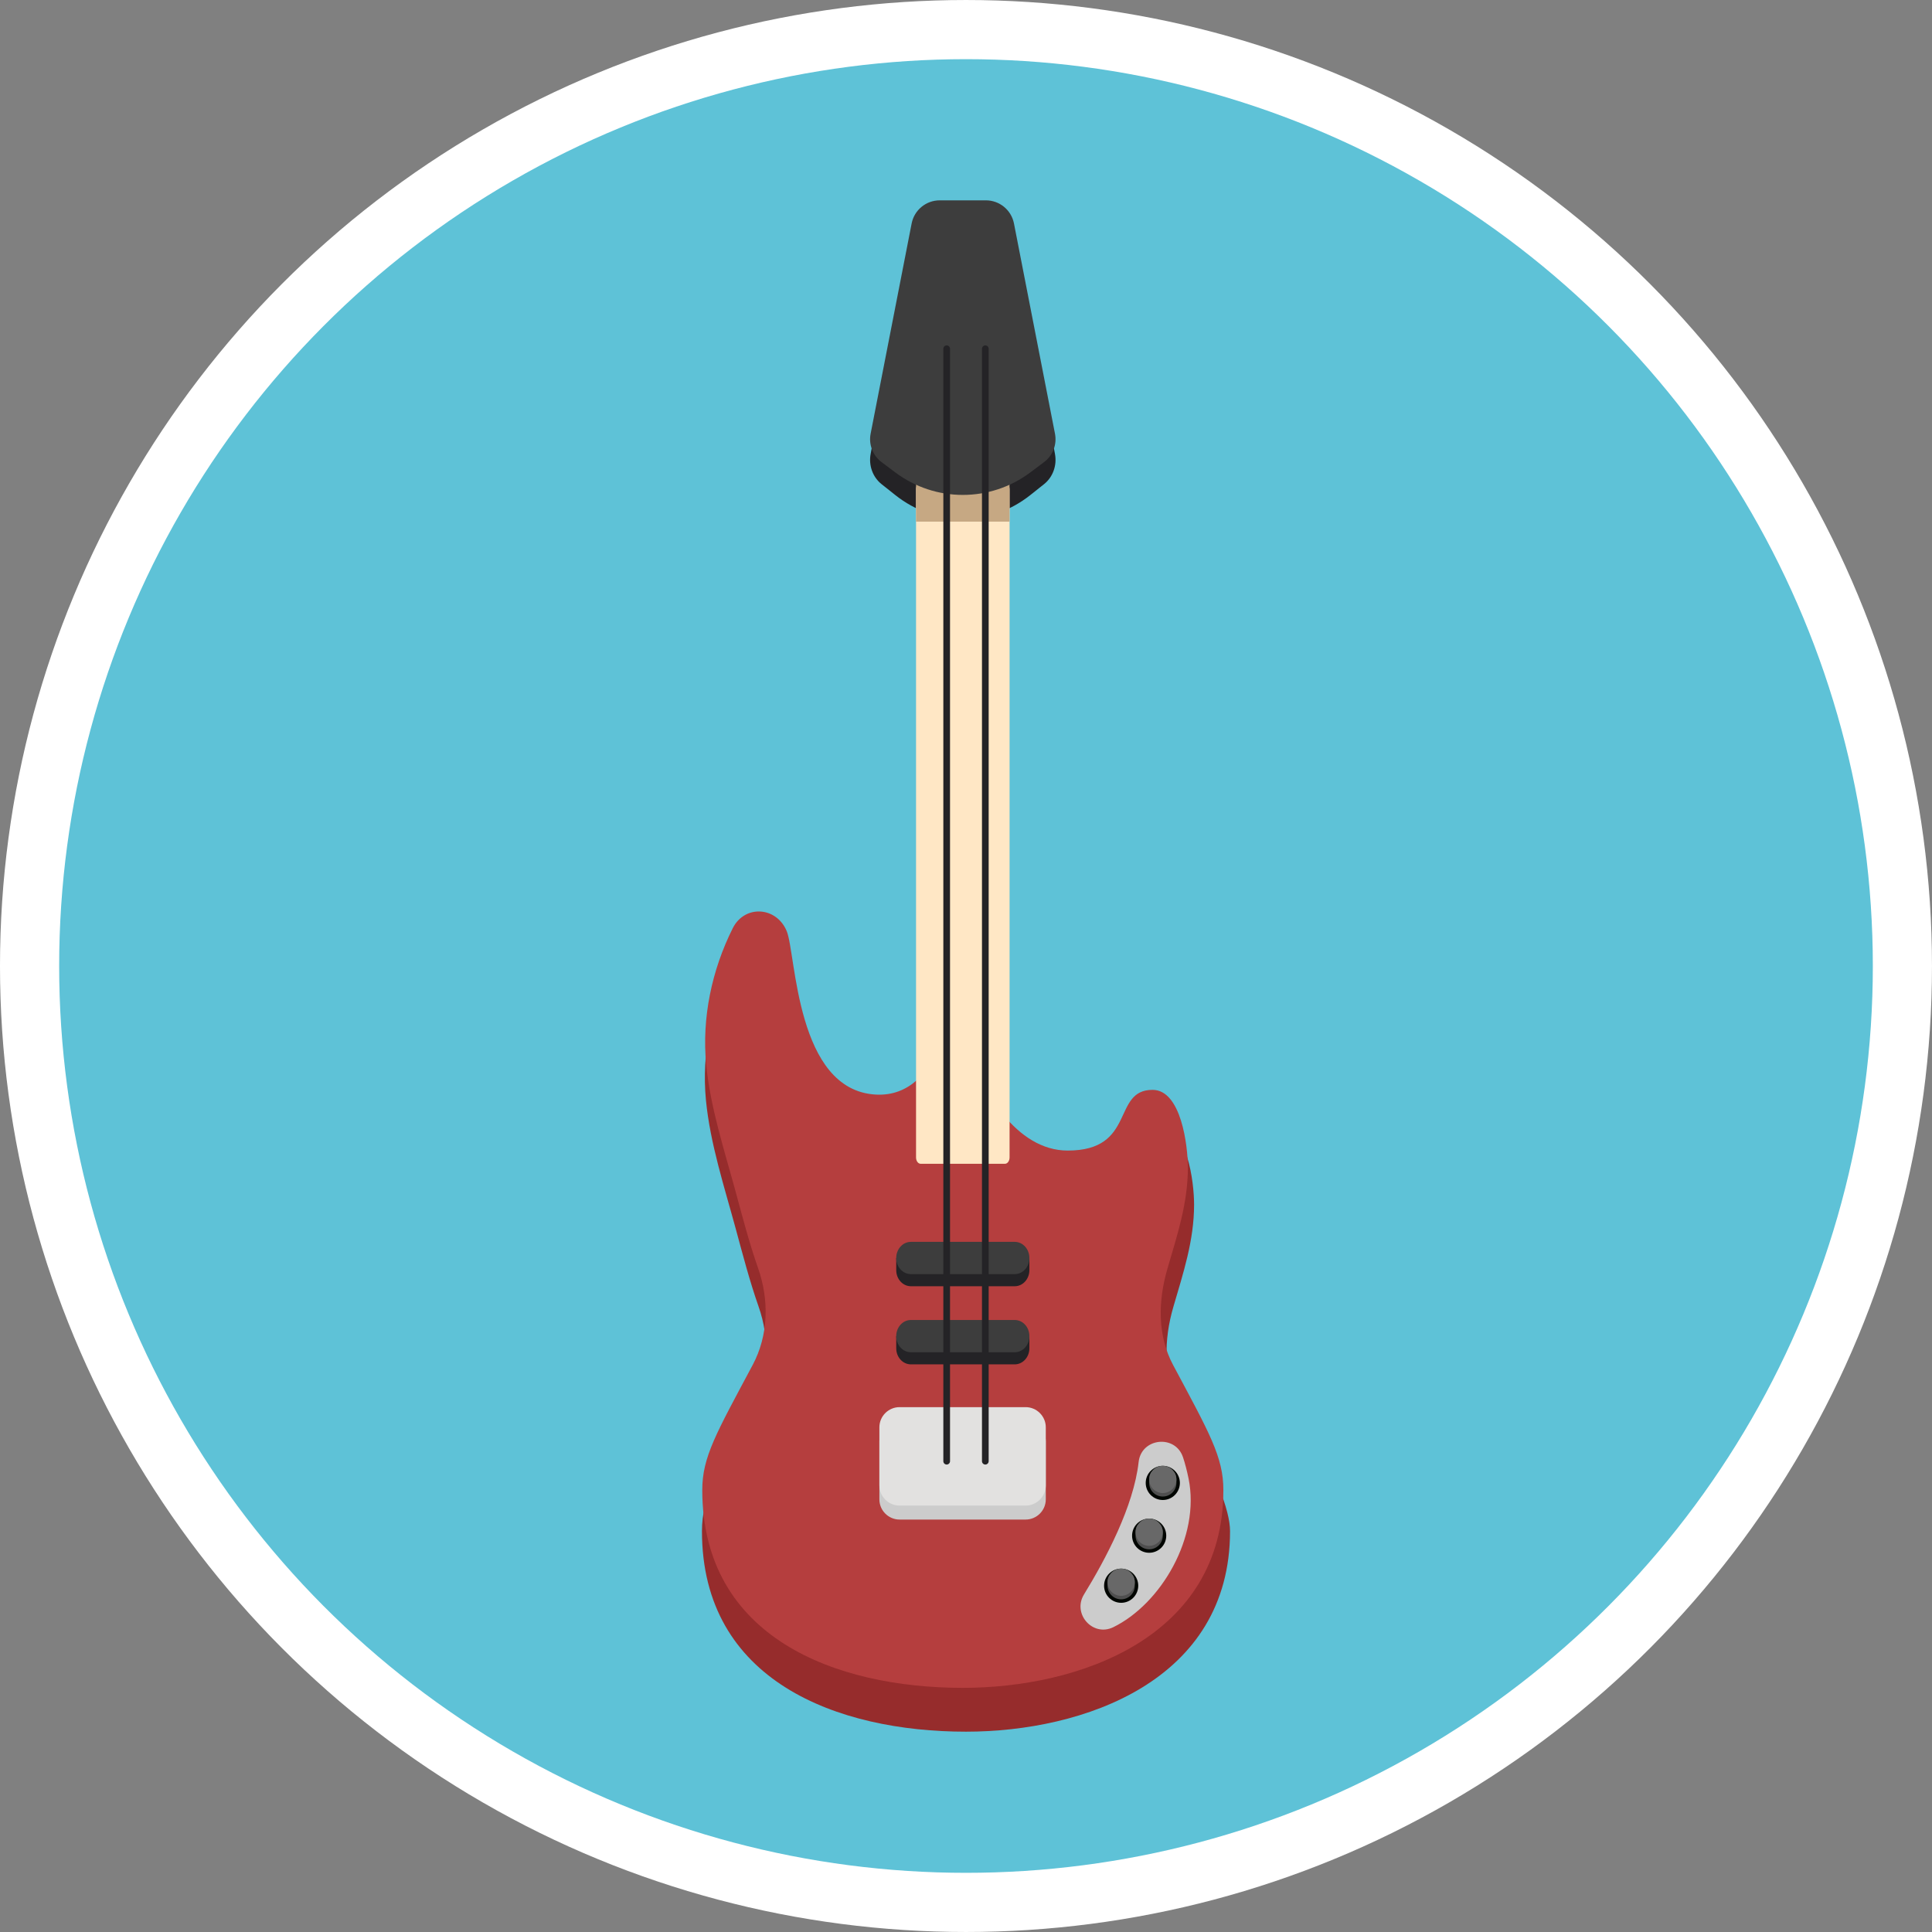 <?xml version="1.0" encoding="utf-8"?>
<!-- Generator: Adobe Illustrator 26.0.0, SVG Export Plug-In . SVG Version: 6.00 Build 0)  -->
<svg version="1.0" id="Camada_1" xmlns="http://www.w3.org/2000/svg" xmlns:xlink="http://www.w3.org/1999/xlink" x="0px" y="0px"
	 viewBox="0 0 300 300" enable-background="new 0 0 300 300" xml:space="preserve">
<rect x="0" y="0" width="300" height="300" fill="#808080" stroke="none"/>
<ellipse fill="#FFFFFF" cx="149.998" cy="150" rx="149.999" ry="149.999"/>
<circle fill="#5EC2D7" cx="150" cy="150" r="140.812"/>
<path fill="#962C2C" d="M183.082,218.072c-2.473-4.633-2.364-10.059-0.887-15.128c1.527-5.24,3.217-10.284,3.222-15.871
	c0.003-3.49-1.052-12.281-5.557-12.281c-6.449,0-2.526,9.555-13.356,9.555c-8.12,0-13.584-9.517-15.706-16.261
	c-0.936-2.972-0.464-8.505-0.464-8.505c-0.682,0.008-1.027,0.013-1.7,0.021c0,0-1.647,16.507-12.314,15.936
	c-12.602-0.674-12.548-22.105-14.027-25.706c-1.6-3.899-6.632-4.215-8.505-0.459c-3.294,6.603-4.878,14.08-4.171,21.447
	c0.645,6.72,2.876,13.531,4.642,20.032c1.09,4.012,2.144,8.071,3.523,11.997c1.763,5.019,1.639,10.567-0.852,15.237
	c-5.714,10.713-7.931,14.468-7.93,19.668c0.004,23.259,21.008,31.139,41,31.139c18.22,0,41-7.88,41-31.139
	C191,234.543,188.792,228.768,183.082,218.072z"/>
<path fill="#242326" d="M162.123,75.176l-2.136,1.698c-6.212,4.939-14.754,4.939-20.966,0l-2.136-1.698
	c-1.363-1.084-2.022-2.898-1.695-4.671l6.369-34.606c0.407-2.212,2.235-3.809,4.362-3.809h7.166c2.126,0,3.955,1.597,4.362,3.809
	l6.369,34.606C164.145,72.278,163.486,74.092,162.123,75.176z"/>
<path fill="#B53E3E" d="M182.149,211.941c-2.441-4.572-2.332-9.926-0.875-14.928c1.507-5.171,3.175-10.148,3.179-15.662
	c0.003-3.444-1.038-12.119-5.484-12.119c-6.364,0-2.493,9.428-13.179,9.428c-8.012,0-13.404-9.392-15.498-16.046
	c-0.923-2.933-0.458-8.393-0.458-8.393c-0.673,0.008-1.013,0.012-1.677,0.02c0,0-1.625,16.289-12.151,15.725
	c-12.436-0.665-12.382-21.812-13.841-25.366c-1.579-3.848-6.544-4.159-8.393-0.453c-3.25,6.515-4.813,13.894-4.115,21.164
	c0.637,6.631,2.838,13.352,4.581,19.767c1.075,3.959,2.116,7.965,3.476,11.838c1.739,4.953,1.617,10.427-0.841,15.036
	c-5.638,10.571-7.826,14.277-7.825,19.408c0.004,22.951,20.73,30.727,40.458,30.727c17.979,0,40.458-7.775,40.458-30.727
	C189.963,226.231,187.784,222.496,182.149,211.941z"/>
<path fill="#FFE7C5" d="M156.766,75.967c0,19.006,0,84.746,0,103.752c0,0.556-0.32,0.995-0.728,0.995c-5.092,0-7.976,0-13.068,0
	c-0.408,0-0.728-0.439-0.728-0.995c0-19.006,0-84.746,0-103.752c0-0.542,0.32-0.995,0.728-0.995c5.092,0,7.976,0,13.068,0
	C156.446,74.972,156.766,75.425,156.766,75.967z"/>
<g>
	<path fill="#242326" d="M157.564,211.858c-6.213,0-9.906,0-16.119,0c-1.264,0-2.279-1.121-2.279-2.505c0-0.753,0-1.129,0-1.881
		c7.995,0,12.681,0,20.676,0c0,0.753,0,1.129,0,1.881C159.843,210.736,158.828,211.858,157.564,211.858z"/>
	<path fill="#3D3D3D" d="M157.564,209.976c-6.213,0-9.906,0-16.119,0c-1.264,0-2.279-1.121-2.279-2.504l0,0
		c0-1.383,1.015-2.505,2.279-2.505c6.213,0,9.906,0,16.119,0c1.264,0,2.279,1.121,2.279,2.505l0,0
		C159.843,208.855,158.828,209.976,157.564,209.976z"/>
</g>
<rect x="142.243" y="73" fill="#C6A883" width="14.513" height="8"/>
<g>
	<path fill="#242326" d="M157.564,199.727c-6.213,0-9.906,0-16.119,0c-1.264,0-2.279-1.121-2.279-2.505c0-0.753,0-1.129,0-1.881
		c7.995,0,12.681,0,20.676,0c0,0.753,0,1.129,0,1.881C159.843,198.606,158.828,199.727,157.564,199.727z"/>
	<path fill="#3D3D3D" d="M157.564,197.845c-6.213,0-9.906,0-16.119,0c-1.264,0-2.279-1.121-2.279-2.504l0,0
		c0-1.383,1.015-2.505,2.279-2.505c6.213,0,9.906,0,16.119,0c1.264,0,2.279,1.121,2.279,2.505l0,0
		C159.843,196.724,158.828,197.845,157.564,197.845z"/>
</g>
<path fill="#3D3D3D" d="M162.123,71.754l-2.136,1.602c-6.212,4.659-14.754,4.659-20.966,0l-2.136-1.602
	c-1.363-1.022-2.022-2.734-1.695-4.406l6.369-32.646c0.407-2.087,2.235-3.593,4.362-3.593h7.166c2.126,0,3.955,1.506,4.362,3.593
	l6.369,32.646C164.145,69.021,163.486,70.732,162.123,71.754z"/>
<g>
	<path fill="#CCCCCC" d="M168.324,247.58c3.337-5.431,7.722-13.679,8.482-20.559c0.416-3.757,5.698-4.324,6.891-0.737
		c0.314,0.946,0.606,2.046,0.866,3.323c1.844,9.066-4.303,19.454-11.694,23.064C169.689,254.222,166.472,250.596,168.324,247.58z"/>
	<g>
		<circle fill="#000500" cx="180.559" cy="230.267" r="2.653"/>
		<path fill="#4F4F4F" d="M182.674,229.725v0.542c0,1.167-0.948,2.116-2.116,2.116c-1.169,0-2.116-0.948-2.116-2.116v-0.542
			c0-0.415,0.118-0.802,0.326-1.128h0.493c0.359-0.279,0.806-0.446,1.294-0.446s0.937,0.166,1.294,0.446h0.493
			C182.556,228.925,182.674,229.312,182.674,229.725L182.674,229.725z"/>
		<path fill="#686868" d="M182.674,229.725c0,1.167-0.948,2.116-2.116,2.116c-1.169,0-2.116-0.948-2.116-2.116
			c0-0.415,0.118-0.802,0.326-1.128c0.372-0.592,1.035-0.988,1.789-0.988c0.753,0,1.416,0.395,1.789,0.988
			C182.556,228.925,182.674,229.312,182.674,229.725z"/>
	</g>
	<g>
		<circle fill="#000500" cx="178.442" cy="238.461" r="2.653"/>
		<path fill="#4F4F4F" d="M180.558,237.919v0.542c0,1.167-0.948,2.116-2.116,2.116c-1.169,0-2.116-0.948-2.116-2.116v-0.542
			c0-0.415,0.118-0.802,0.326-1.128h0.493c0.359-0.279,0.806-0.446,1.294-0.446s0.937,0.166,1.294,0.446h0.493
			C180.439,237.118,180.558,237.504,180.558,237.919L180.558,237.919z"/>
		<path fill="#686868" d="M180.558,237.919c0,1.167-0.948,2.116-2.116,2.116c-1.169,0-2.116-0.948-2.116-2.116
			c0-0.415,0.118-0.802,0.326-1.128c0.372-0.592,1.035-0.988,1.789-0.988c0.753,0,1.416,0.395,1.789,0.988
			C180.439,237.118,180.558,237.504,180.558,237.919z"/>
	</g>
	<g>
		<circle fill="#000500" cx="174.094" cy="246.23" r="2.653"/>
		<path fill="#4F4F4F" d="M176.209,245.686v0.542c0,1.167-0.948,2.116-2.116,2.116c-1.169,0-2.116-0.948-2.116-2.116v-0.542
			c0-0.415,0.118-0.802,0.326-1.128h0.493c0.359-0.279,0.807-0.446,1.294-0.446c0.488,0,0.937,0.166,1.294,0.446h0.493
			C176.091,244.887,176.209,245.273,176.209,245.686L176.209,245.686z"/>
		<path fill="#686868" d="M176.209,245.686c0,1.167-0.948,2.116-2.116,2.116c-1.169,0-2.116-0.948-2.116-2.116
			c0-0.415,0.118-0.802,0.326-1.128c0.372-0.592,1.035-0.988,1.789-0.988c0.753,0,1.416,0.395,1.789,0.988
			C176.091,244.887,176.209,245.273,176.209,245.686z"/>
	</g>
</g>
<g>
	<path fill="#CCCCCC" d="M159.259,235.956h-19.578c-1.722,0-3.131-1.409-3.131-3.131v-9.024c0-1.722,1.409-3.131,3.131-3.131h19.578
		c1.722,0,3.131,1.409,3.131,3.131v9.024C162.389,234.547,160.98,235.956,159.259,235.956z"/>
	<path fill="#E2E1E0" d="M159.259,233.786h-19.578c-1.722,0-3.131-1.409-3.131-3.131v-9.024c0-1.722,1.409-3.131,3.131-3.131h19.578
		c1.722,0,3.131,1.409,3.131,3.131v9.024C162.389,232.377,160.98,233.786,159.259,233.786z"/>
</g>
<g>
	<g>
		<g>
			<path fill="#242326" d="M147,227.414c-0.287,0-0.519-0.232-0.519-0.519V54.153c0-0.287,0.232-0.519,0.519-0.519
				s0.519,0.232,0.519,0.519v172.742C147.518,227.182,147.286,227.414,147,227.414z"/>
		</g>
	</g>
	<g>
		<g>
			<path fill="#242326" d="M153,227.414c-0.287,0-0.519-0.232-0.519-0.519V54.153c0-0.287,0.232-0.519,0.519-0.519
				s0.519,0.232,0.519,0.519v172.742C153.518,227.182,153.286,227.414,153,227.414z"/>
		</g>
	</g>
</g>
</svg>
